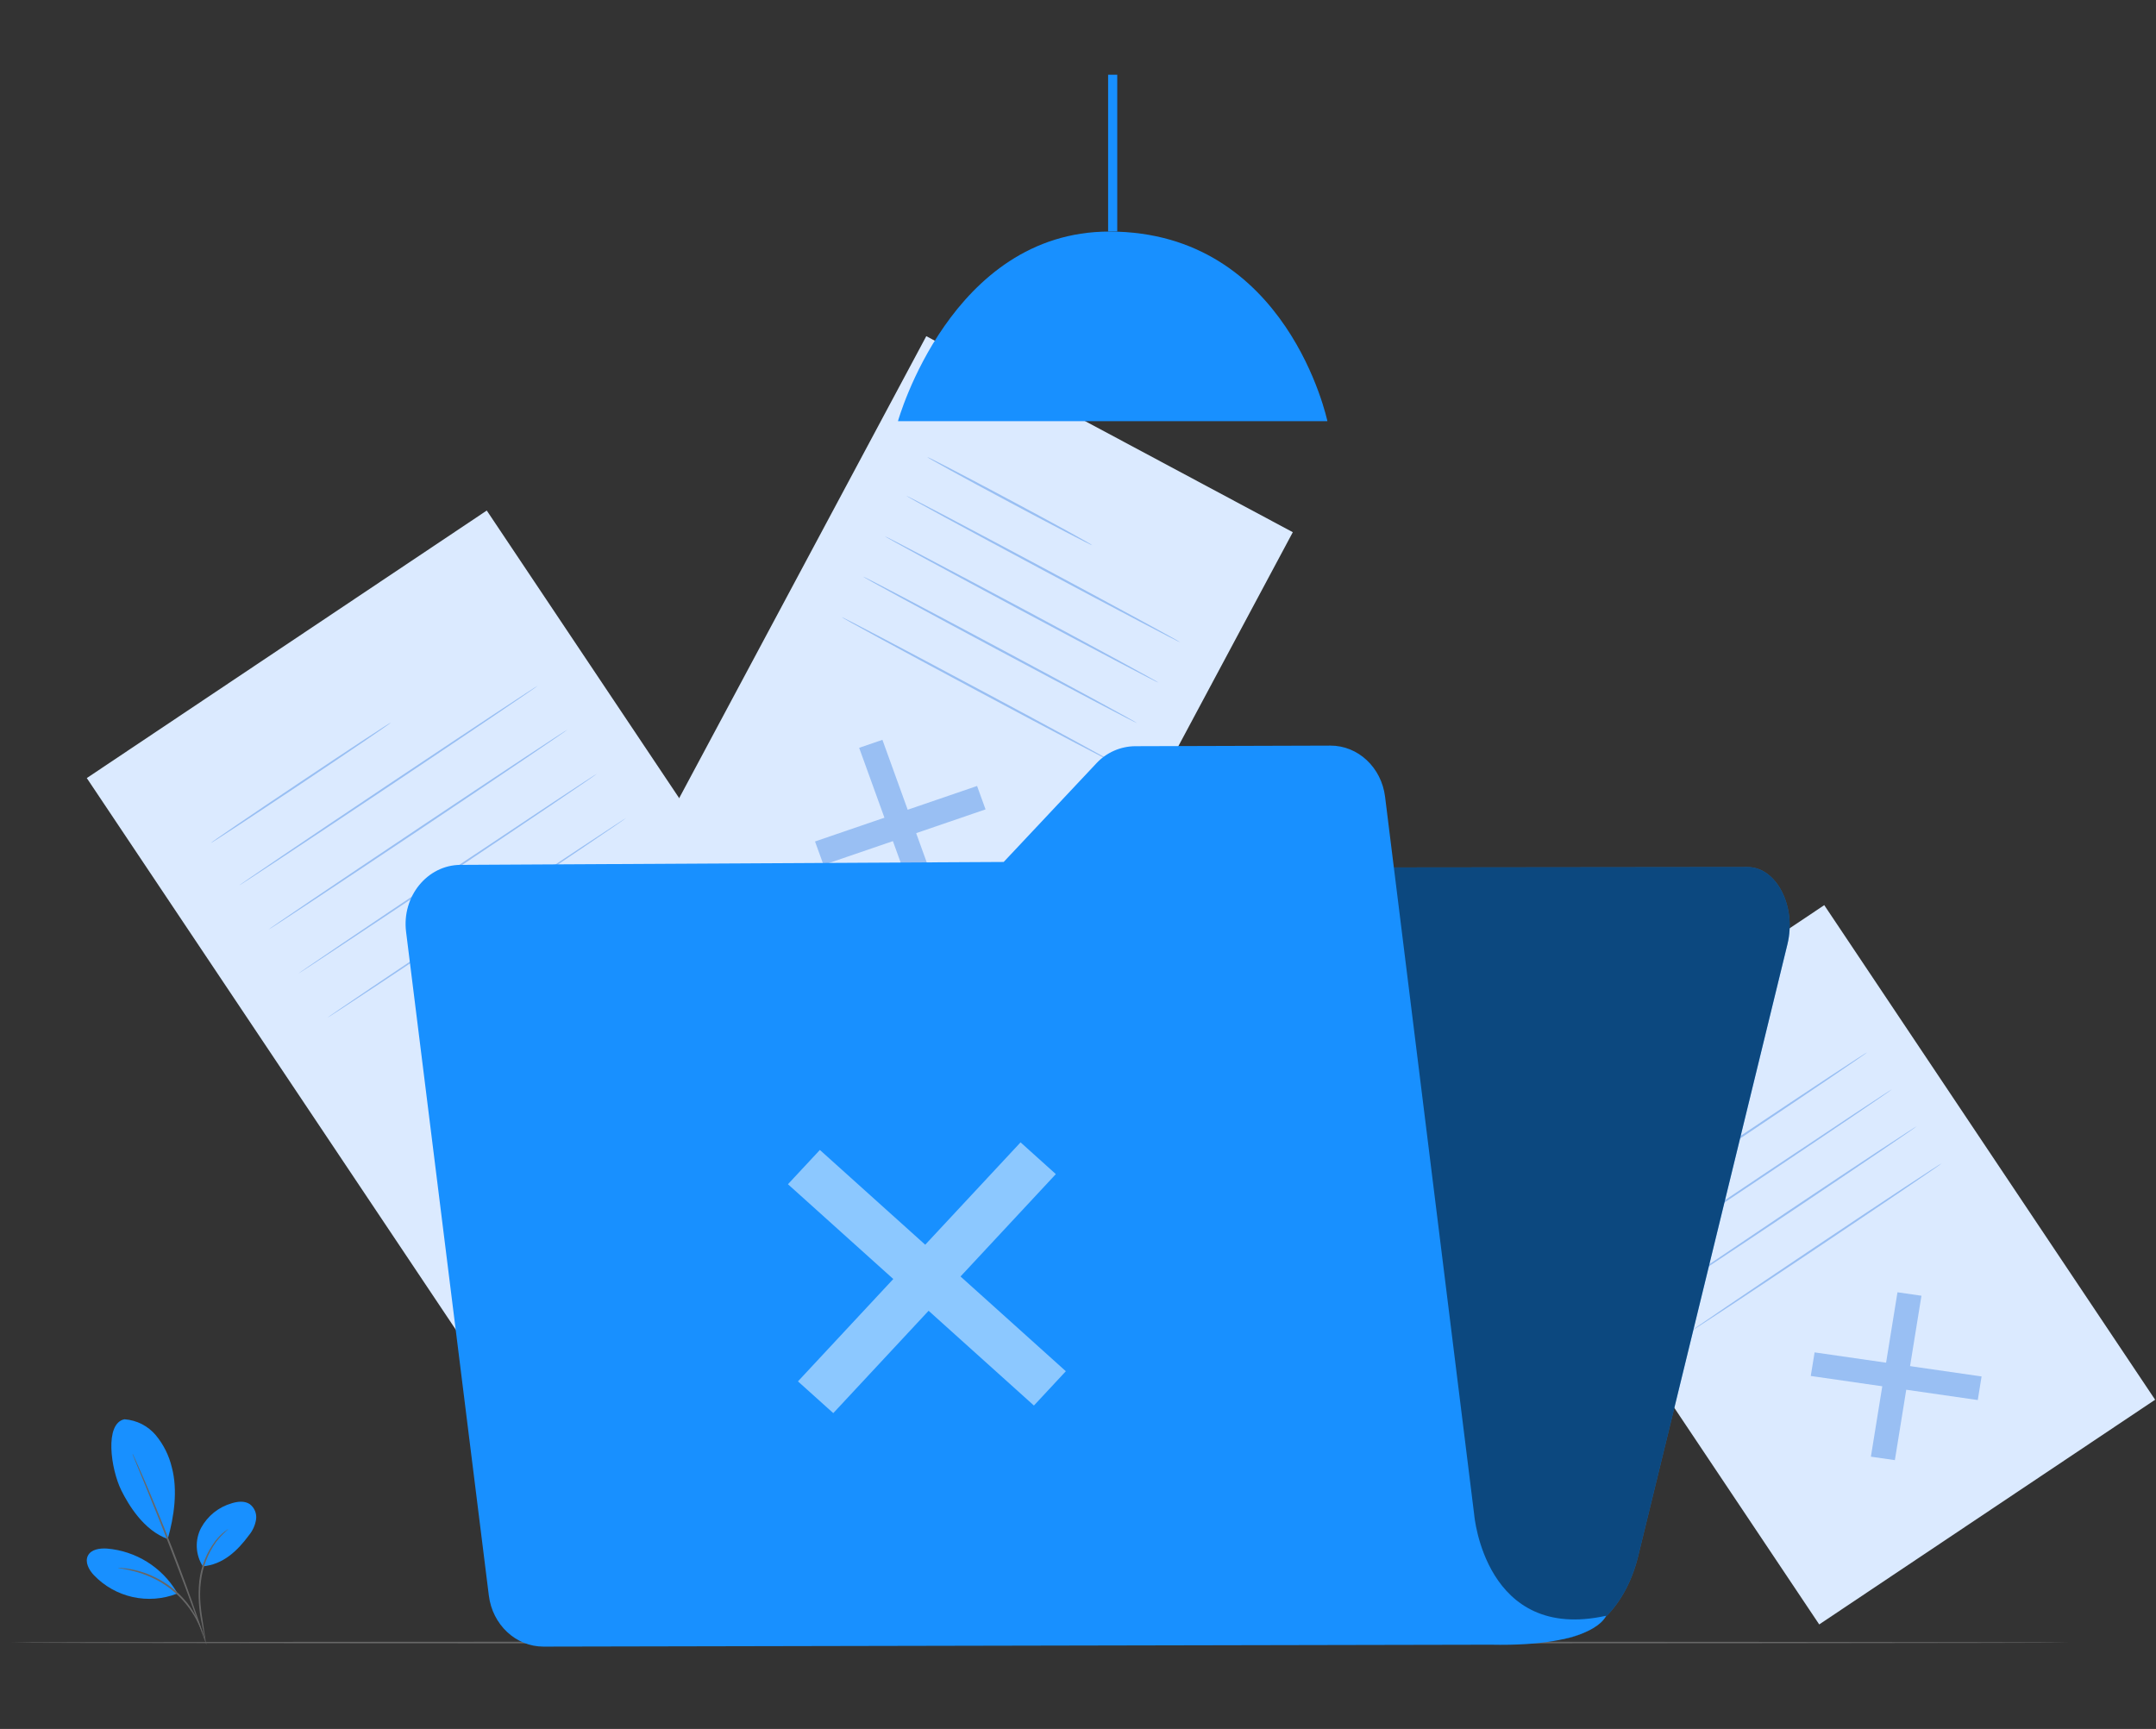 <svg width="101" height="81" viewBox="0 0 101 81" fill="none" xmlns="http://www.w3.org/2000/svg">
<rect x="0" y="0" width="101" height="81" fill="#333333" stroke="none"/>
<path d="M22.803 23.918L4.066 36.452L22.522 64.043L41.26 51.508L22.803 23.918Z" fill="#DBEAFF"/>
<path d="M31.577 50.203L31.365 51.519L22.049 50.176L22.261 48.861L31.577 50.203Z" fill="#99BFF3"/>
<path d="M26.886 45.509L28.222 45.701L26.741 54.873L25.403 54.679L26.886 45.509Z" fill="#99BFF3"/>
<path d="M18.314 33.852C18.327 33.871 16.45 35.151 14.12 36.708C11.791 38.264 9.892 39.514 9.878 39.493C9.865 39.474 11.742 38.194 14.072 36.636C16.401 35.078 18.292 33.832 18.314 33.852Z" fill="#99BFF3"/>
<path d="M25.198 32.122C25.211 32.142 22.088 34.253 18.224 36.838C14.359 39.423 11.21 41.502 11.2 41.484C11.19 41.466 14.306 39.352 18.175 36.766C22.045 34.181 25.184 32.102 25.198 32.122Z" fill="#99BFF3"/>
<path d="M26.578 34.186C26.592 34.206 23.469 36.319 19.605 38.904C15.74 41.489 12.591 43.568 12.581 43.548C12.571 43.528 15.69 41.417 19.556 38.831C23.422 36.244 26.565 34.166 26.578 34.186Z" fill="#99BFF3"/>
<path d="M27.96 36.252C27.973 36.272 24.85 38.385 20.986 40.968C17.121 43.552 13.972 45.634 13.972 45.614C13.972 45.594 17.079 43.481 20.946 40.896C24.812 38.311 27.946 36.232 27.96 36.252Z" fill="#99BFF3"/>
<path d="M29.336 38.318C29.349 38.338 26.226 40.449 22.362 43.034C18.497 45.619 15.348 47.698 15.339 47.678C15.331 47.658 18.452 45.547 22.322 42.962C26.191 40.377 29.336 38.298 29.336 38.318Z" fill="#99BFF3"/>
<path d="M85.459 42.405L69.723 52.932L85.223 76.103L100.959 65.576L85.459 42.405Z" fill="#DBEAFF"/>
<path d="M92.829 64.485L92.651 65.591L84.827 64.463L85.007 63.358L92.829 64.485Z" fill="#99BFF3"/>
<path d="M88.889 60.542L90.012 60.704L88.767 68.406L87.644 68.244L88.889 60.542Z" fill="#99BFF3"/>
<path d="M81.683 50.761C81.697 50.781 80.122 51.858 78.165 53.166C76.208 54.473 74.611 55.519 74.598 55.504C74.584 55.489 76.161 54.408 78.116 53.099C80.072 51.79 81.67 50.733 81.683 50.761Z" fill="#99BFF3"/>
<path d="M87.471 49.3C87.484 49.32 84.864 51.097 81.626 53.266C78.387 55.435 75.737 57.182 75.724 57.162C75.71 57.142 78.331 55.365 81.569 53.194C84.807 51.023 87.452 49.28 87.471 49.3Z" fill="#99BFF3"/>
<path d="M88.631 51.033C88.644 51.053 86.024 52.83 82.786 55.001C79.548 57.172 76.898 58.916 76.884 58.896C76.871 58.876 79.483 57.107 82.729 54.936C85.976 52.765 88.621 51.015 88.631 51.033Z" fill="#99BFF3"/>
<path d="M89.79 52.765C89.803 52.785 87.181 54.562 83.945 56.733C80.708 58.904 78.056 60.647 78.043 60.627C78.03 60.607 80.65 58.832 83.888 56.659C87.126 54.487 89.778 52.748 89.79 52.765Z" fill="#99BFF3"/>
<path d="M90.959 54.504C90.972 54.523 88.352 56.299 85.114 58.47C81.876 60.641 79.225 62.384 79.212 62.366C79.199 62.347 81.819 60.569 85.057 58.398C88.295 56.227 90.937 54.483 90.959 54.504Z" fill="#99BFF3"/>
<path d="M60.563 24.933L43.393 15.749L29.87 41.032L47.041 50.216L60.563 24.933Z" fill="#DBEAFF"/>
<path d="M44.102 42.306L43.013 42.678L40.248 35.035L41.338 34.66L44.102 42.306Z" fill="#99BFF3"/>
<path d="M45.772 36.822L46.169 37.919L38.578 40.519L38.18 39.422L45.772 36.822Z" fill="#99BFF3"/>
<path d="M51.166 25.544C51.153 25.569 49.413 24.664 47.277 23.523C45.141 22.383 43.422 21.436 43.436 21.411C43.449 21.386 45.191 22.291 47.327 23.431C49.463 24.572 51.179 25.517 51.166 25.544Z" fill="#99BFF3"/>
<path d="M55.288 30.091C55.274 30.116 52.392 28.6 48.85 26.706C45.308 24.812 42.449 23.256 42.462 23.231C42.475 23.206 45.356 24.721 48.898 26.616C52.44 28.512 55.301 30.066 55.288 30.091Z" fill="#99BFF3"/>
<path d="M54.275 31.983C54.262 32.009 51.38 30.494 47.837 28.598C44.295 26.703 41.436 25.148 41.45 25.123C41.463 25.098 44.344 26.614 47.886 28.508C51.428 30.402 54.289 31.959 54.275 31.983Z" fill="#99BFF3"/>
<path d="M53.264 33.876C53.25 33.901 50.368 32.386 46.826 30.492C43.284 28.598 40.425 27.047 40.438 27.017C40.451 26.987 43.332 28.507 46.874 30.4C50.416 32.294 53.277 33.851 53.264 33.876Z" fill="#99BFF3"/>
<path d="M52.251 35.768C52.238 35.793 49.356 34.278 45.814 32.384C42.272 30.491 39.411 28.934 39.426 28.909C39.441 28.884 42.32 30.399 45.862 32.292C49.404 34.186 52.265 35.743 52.251 35.768Z" fill="#99BFF3"/>
<path opacity="0.2" d="M52.34 3.5H51.909V10.845H52.34V3.5Z" fill="black"/>
<path d="M42.066 19.731H62.183C62.183 19.731 60.326 10.848 51.973 10.848C44.543 10.848 42.066 19.731 42.066 19.731Z" fill="#1890FF"/>
<path d="M52.34 3.5H51.91V10.845H52.34V3.5Z" fill="#1890FF"/>
<path d="M96.916 76.952C96.916 76.975 75.331 76.995 48.71 76.995C22.088 76.995 0.5 76.98 0.5 76.952C0.5 76.923 22.081 76.908 48.71 76.908C75.338 76.908 96.916 76.927 96.916 76.952Z" fill="#676767"/>
<path d="M5.837 66.492C6.12 66.513 6.395 66.59 6.647 66.719C6.899 66.848 7.122 67.027 7.304 67.244C7.664 67.681 7.92 68.195 8.05 68.747C8.332 69.802 8.159 71.05 7.858 72.1C6.716 71.691 6.009 70.472 5.687 69.831C5.186 68.819 4.887 66.681 5.832 66.491" fill="#1890FF"/>
<path d="M9.503 73.381C9.331 73.115 9.233 72.808 9.219 72.492C9.204 72.176 9.273 71.862 9.419 71.581C9.57 71.303 9.775 71.058 10.021 70.859C10.268 70.661 10.552 70.514 10.856 70.427C11.135 70.34 11.459 70.305 11.701 70.467C11.81 70.55 11.895 70.66 11.947 70.787C11.999 70.913 12.016 71.051 11.996 71.187C11.953 71.458 11.837 71.713 11.662 71.925C11.106 72.678 10.431 73.304 9.491 73.381" fill="#1890FF"/>
<path d="M9.63 76.91C9.605 76.839 9.588 76.766 9.578 76.691C9.548 76.534 9.508 76.332 9.459 76.09C9.31 75.427 9.268 74.744 9.336 74.067C9.415 73.388 9.673 72.742 10.086 72.195C10.212 72.032 10.357 71.885 10.518 71.756C10.562 71.722 10.608 71.689 10.655 71.659C10.67 71.647 10.687 71.637 10.705 71.629C10.494 71.81 10.301 72.011 10.129 72.229C9.739 72.775 9.493 73.412 9.414 74.079C9.307 74.858 9.439 75.57 9.516 76.083C9.556 76.339 9.59 76.546 9.608 76.689C9.621 76.762 9.629 76.836 9.63 76.91Z" fill="#676767"/>
<path d="M6.205 68.101C6.224 68.127 6.239 68.156 6.251 68.186C6.281 68.253 6.321 68.336 6.368 68.441C6.47 68.663 6.612 68.986 6.784 69.385C7.128 70.185 7.589 71.297 8.07 72.536C8.551 73.775 8.96 74.906 9.239 75.729C9.383 76.14 9.494 76.474 9.573 76.706C9.608 76.816 9.635 76.905 9.656 76.973C9.668 77.004 9.677 77.036 9.682 77.069C9.665 77.04 9.651 77.01 9.641 76.978C9.616 76.912 9.585 76.825 9.543 76.716L9.191 75.748C8.892 74.931 8.474 73.802 7.995 72.564C7.516 71.327 7.061 70.212 6.731 69.406C6.564 69.011 6.435 68.688 6.34 68.453C6.296 68.346 6.261 68.261 6.235 68.192C6.222 68.163 6.212 68.132 6.205 68.101Z" fill="#676767"/>
<path d="M8.272 74.575C7.928 74.003 7.453 73.521 6.887 73.169C6.32 72.817 5.677 72.604 5.012 72.549C4.678 72.526 4.267 72.583 4.117 72.883C3.967 73.184 4.167 73.552 4.398 73.795C4.887 74.308 5.518 74.663 6.209 74.818C6.901 74.972 7.623 74.919 8.284 74.664" fill="#1890FF"/>
<path d="M5.526 73.455C5.597 73.451 5.668 73.454 5.738 73.463C5.821 73.468 5.903 73.477 5.984 73.491C6.079 73.51 6.191 73.52 6.308 73.553C6.439 73.581 6.567 73.617 6.694 73.66C6.84 73.707 6.983 73.763 7.123 73.827C7.444 73.971 7.748 74.151 8.028 74.363C8.305 74.581 8.556 74.829 8.776 75.105C8.871 75.224 8.959 75.35 9.038 75.48C9.11 75.593 9.176 75.71 9.235 75.829C9.286 75.927 9.33 76.027 9.369 76.13C9.403 76.206 9.431 76.284 9.454 76.364C9.479 76.43 9.497 76.499 9.509 76.569C9.491 76.569 9.411 76.282 9.185 75.855C9.124 75.74 9.056 75.628 8.983 75.52C8.902 75.394 8.814 75.272 8.719 75.155C8.283 74.615 7.726 74.185 7.093 73.899C6.948 73.835 6.809 73.775 6.674 73.732C6.549 73.687 6.423 73.648 6.295 73.617C5.827 73.488 5.525 73.473 5.526 73.455Z" fill="#676767"/>
<path d="M40.105 42.668L34.194 73.029L33.425 77.003L72.837 76.813C74.608 76.805 76.177 75.233 76.743 72.898L83.734 44.236C84.167 42.464 83.218 40.621 81.875 40.622L41.976 40.664C41.107 40.663 40.329 41.484 40.105 42.668Z" fill="#1890FF"/>
<g opacity="0.5">
<path d="M40.105 42.668L34.194 73.029L33.425 77.003L72.837 76.813C74.608 76.805 76.177 75.233 76.743 72.898L83.734 44.236C84.167 42.464 83.218 40.621 81.875 40.622L41.976 40.664C41.107 40.663 40.329 41.484 40.105 42.668Z" fill="black"/>
</g>
<path d="M69.061 70.968L64.886 37.333C64.719 35.955 63.619 34.926 62.321 34.931L53.169 34.959C52.829 34.963 52.494 35.036 52.183 35.174C51.872 35.312 51.592 35.512 51.361 35.761L47.019 40.382L21.568 40.519C20.013 40.527 18.818 42 19.023 43.654L22.899 74.74C23.066 76.117 24.167 77.144 25.461 77.142L69.824 77.053C74.764 77.155 75.237 75.697 75.237 75.697C69.566 76.952 69.061 70.976 69.061 70.968Z" fill="#1890FF"/>
<g opacity="0.5">
<path d="M49.931 64.241L48.435 65.848L36.912 55.48L38.408 53.874L49.931 64.241Z" fill="white"/>
<path d="M47.809 53.518L49.462 55.006L39.036 66.204L37.381 64.716L47.809 53.518Z" fill="white"/>
</g>
</svg>
